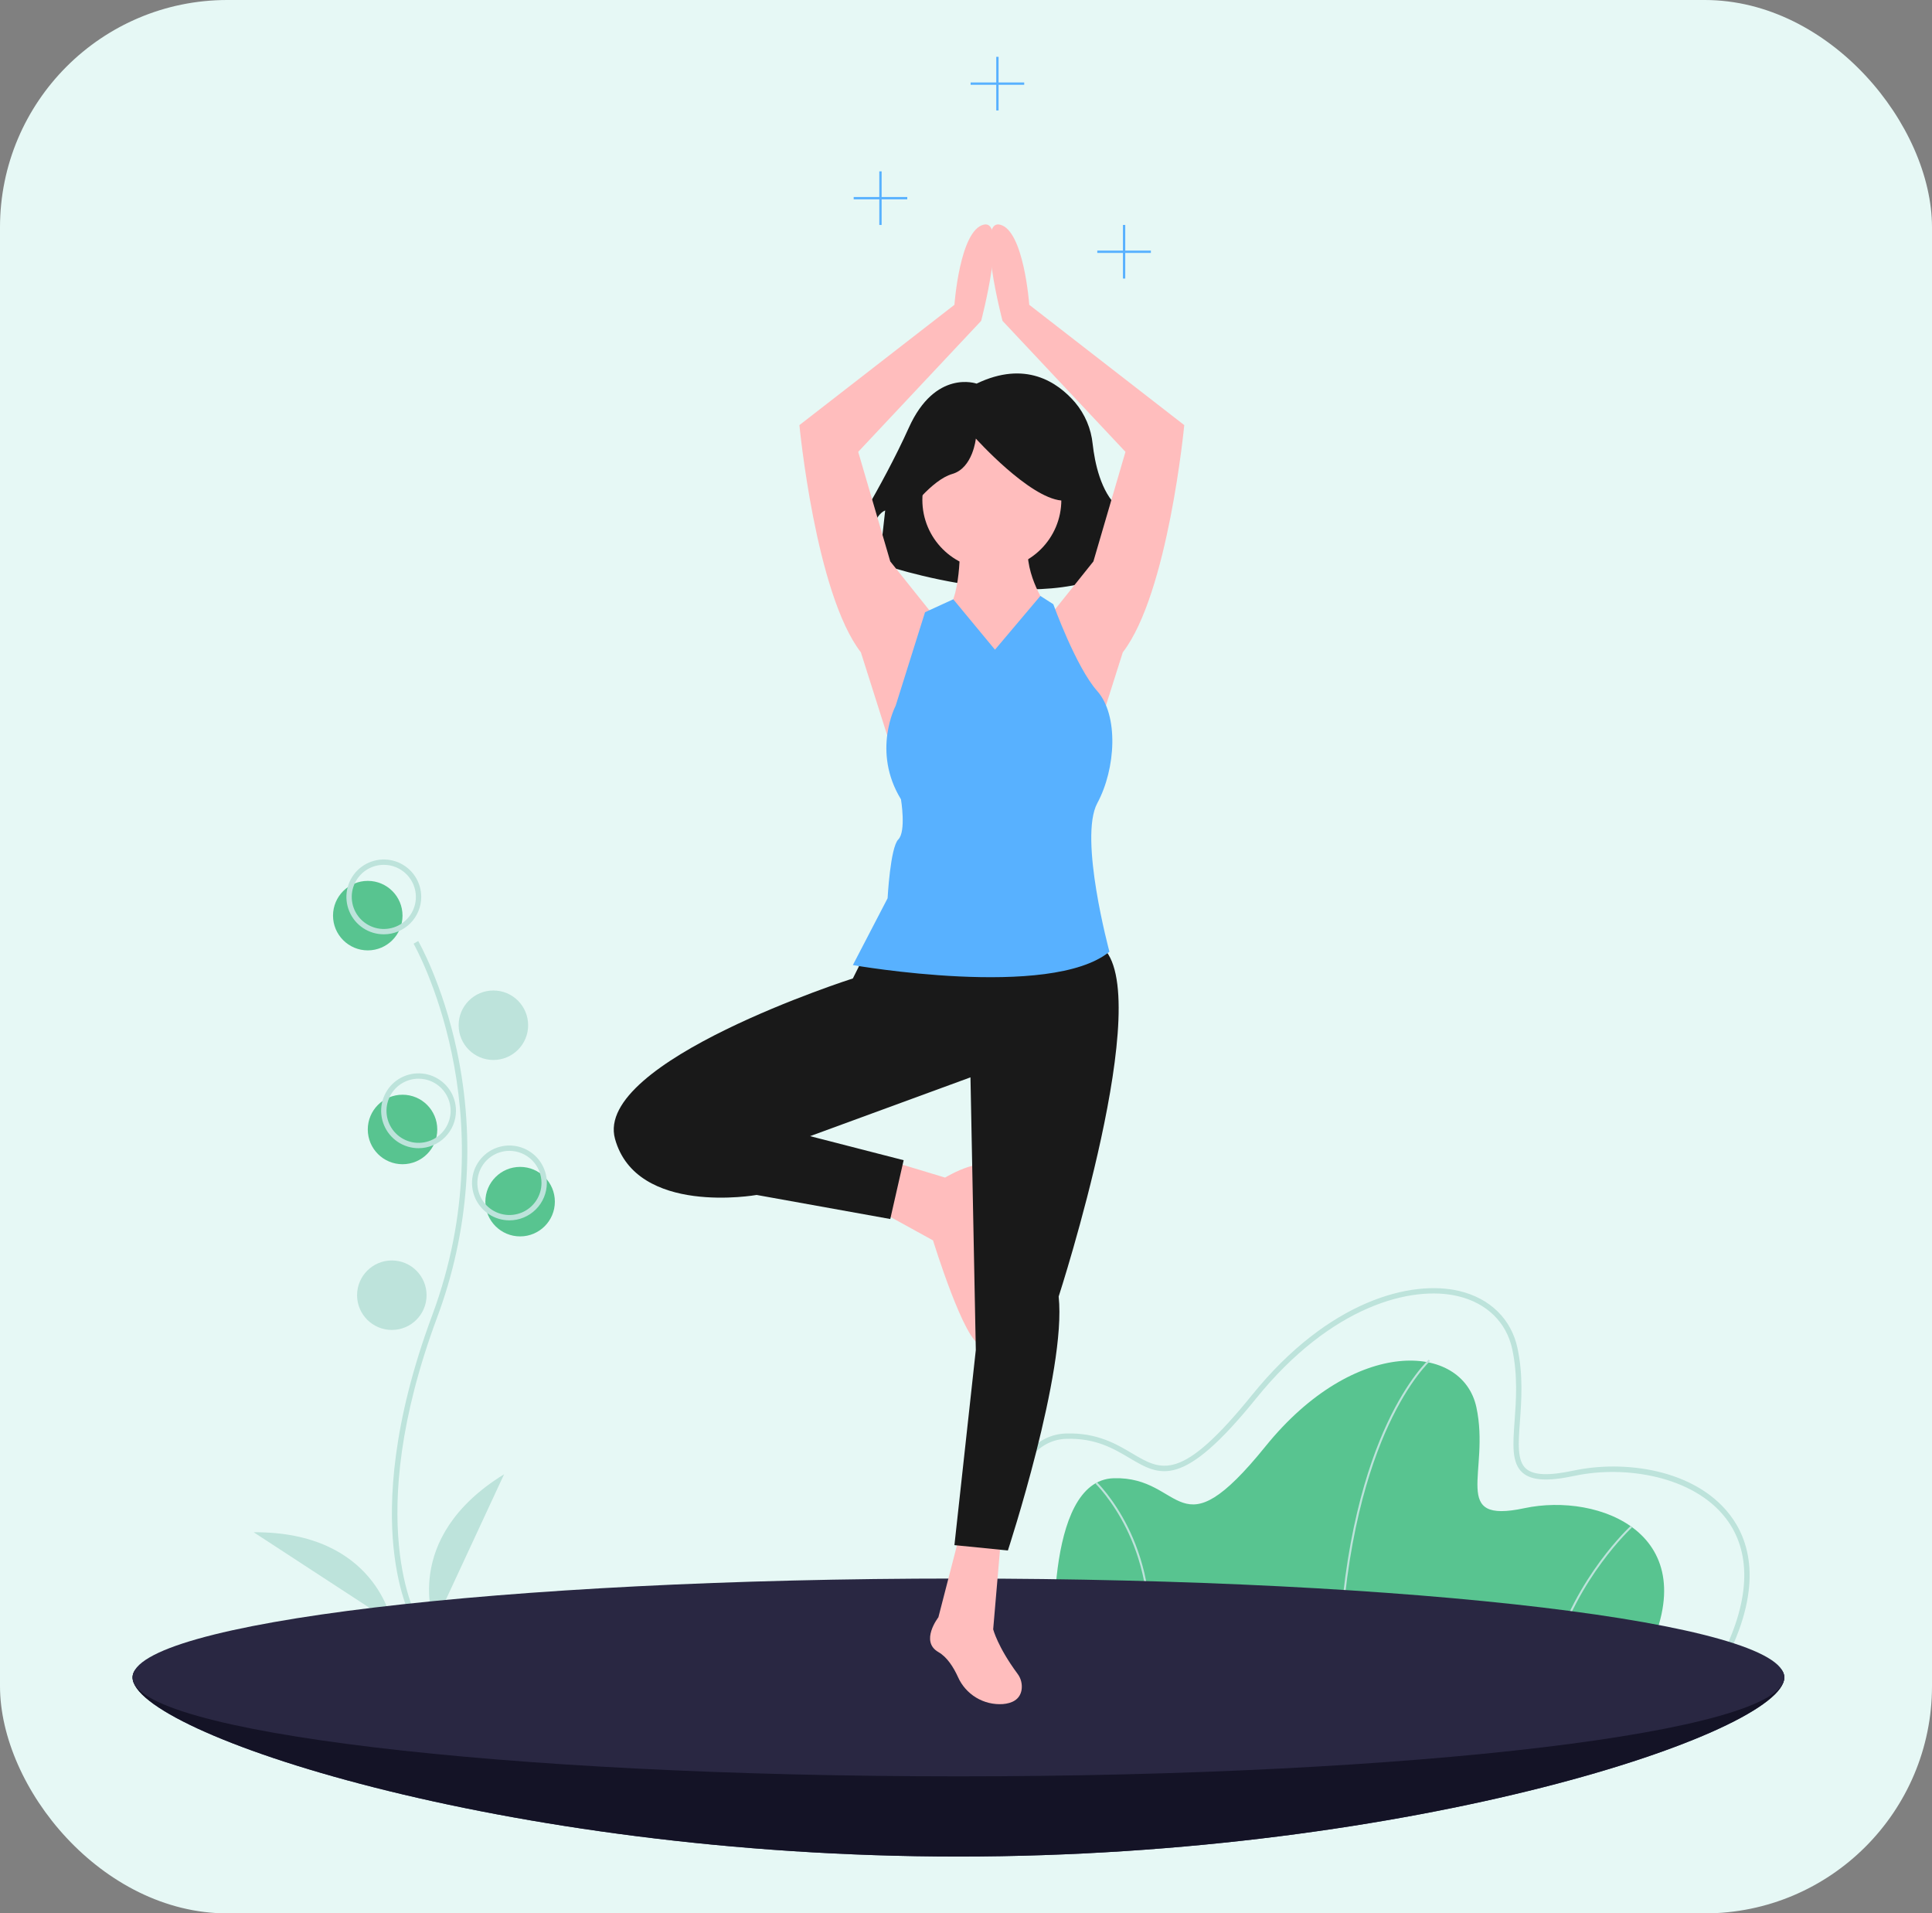 <svg width="102" height="101" viewBox="0 0 102 101" fill="none" xmlns="http://www.w3.org/2000/svg">
<rect x="0" y="0" width="102" height="101" fill="#808080" stroke="none"/>
<rect width="102" height="101" rx="12" fill="#E6F8F5"/>
<path d="M94.201 88.547C94.201 91.43 74.68 98 50.6 98C26.521 98 7 91.43 7 88.547C7 85.663 26.521 87.559 50.6 87.559C74.68 87.559 94.201 85.663 94.201 88.547Z" fill="#3F3D56"/>
<path d="M94.201 88.547C94.201 91.43 74.68 98 50.6 98C26.521 98 7 91.43 7 88.547C7 85.663 26.521 87.559 50.6 87.559C74.68 87.559 94.201 85.663 94.201 88.547Z" fill="#141326"/>
<path d="M19.417 50.167C20.43 50.167 21.251 49.345 21.251 48.332C21.251 47.319 20.43 46.498 19.417 46.498C18.404 46.498 17.582 47.319 17.582 48.332C17.582 49.345 18.404 50.167 19.417 50.167Z" fill="#58C490"/>
<path d="M27.46 65.265C28.473 65.265 29.294 64.444 29.294 63.431C29.294 62.417 28.473 61.596 27.46 61.596C26.447 61.596 25.625 62.417 25.625 63.431C25.625 64.444 26.447 65.265 27.46 65.265Z" fill="#58C490"/>
<path d="M21.251 61.455C22.265 61.455 23.086 60.633 23.086 59.62C23.086 58.607 22.265 57.786 21.251 57.786C20.238 57.786 19.417 58.607 19.417 59.62C19.417 60.633 20.238 61.455 21.251 61.455Z" fill="#58C490"/>
<path d="M21.836 85.657C21.804 85.604 21.041 84.329 20.776 81.681C20.533 79.253 20.689 75.159 22.812 69.448C26.834 58.63 21.885 49.901 21.835 49.814L22.079 49.672C22.092 49.694 23.369 51.92 24.123 55.464C25.12 60.162 24.757 65.047 23.077 69.547C19.061 80.347 22.047 85.459 22.077 85.51L21.836 85.657Z" fill="#BDE3DB"/>
<path d="M20.264 49.319C19.873 49.319 19.491 49.204 19.166 48.987C18.841 48.77 18.588 48.461 18.439 48.1C18.289 47.739 18.25 47.342 18.326 46.959C18.402 46.575 18.59 46.224 18.867 45.947C19.143 45.671 19.495 45.483 19.878 45.407C20.261 45.33 20.659 45.37 21.02 45.519C21.381 45.669 21.689 45.922 21.906 46.247C22.123 46.571 22.239 46.953 22.239 47.344C22.238 47.868 22.03 48.37 21.66 48.74C21.29 49.111 20.787 49.319 20.264 49.319ZM20.264 45.651C19.929 45.651 19.601 45.75 19.323 45.936C19.044 46.122 18.828 46.387 18.699 46.696C18.571 47.005 18.538 47.346 18.603 47.674C18.668 48.003 18.829 48.305 19.066 48.541C19.303 48.778 19.605 48.939 19.933 49.005C20.262 49.07 20.602 49.037 20.912 48.908C21.221 48.78 21.485 48.563 21.672 48.285C21.858 48.006 21.957 47.679 21.957 47.344C21.956 46.895 21.778 46.465 21.46 46.147C21.143 45.83 20.712 45.651 20.264 45.651Z" fill="#BDE3DB"/>
<path d="M26.049 55.952C27.062 55.952 27.883 55.131 27.883 54.118C27.883 53.105 27.062 52.284 26.049 52.284C25.036 52.284 24.214 53.105 24.214 54.118C24.214 55.131 25.036 55.952 26.049 55.952Z" fill="#BDE3DB"/>
<path d="M22.098 60.609C21.707 60.609 21.325 60.493 21 60.276C20.676 60.059 20.422 59.75 20.273 59.389C20.123 59.028 20.084 58.631 20.16 58.248C20.237 57.865 20.425 57.513 20.701 57.236C20.977 56.96 21.329 56.772 21.713 56.696C22.096 56.62 22.493 56.659 22.854 56.808C23.215 56.958 23.523 57.211 23.741 57.536C23.958 57.861 24.073 58.242 24.073 58.633C24.073 59.157 23.864 59.659 23.494 60.029C23.124 60.4 22.622 60.608 22.098 60.609ZM22.098 56.94C21.763 56.94 21.436 57.039 21.157 57.225C20.879 57.411 20.662 57.676 20.534 57.985C20.405 58.295 20.372 58.635 20.437 58.964C20.503 59.292 20.664 59.594 20.901 59.83C21.137 60.067 21.439 60.228 21.768 60.294C22.096 60.359 22.437 60.326 22.746 60.197C23.055 60.069 23.32 59.852 23.506 59.574C23.692 59.295 23.791 58.968 23.791 58.633C23.791 58.184 23.612 57.754 23.295 57.436C22.977 57.119 22.547 56.94 22.098 56.94V56.94Z" fill="#BDE3DB"/>
<path d="M26.895 64.418C26.505 64.418 26.123 64.302 25.798 64.085C25.473 63.868 25.22 63.56 25.07 63.199C24.921 62.838 24.881 62.441 24.958 62.057C25.034 61.674 25.222 61.322 25.498 61.046C25.775 60.77 26.127 60.581 26.51 60.505C26.893 60.429 27.29 60.468 27.651 60.618C28.012 60.767 28.321 61.02 28.538 61.345C28.755 61.67 28.871 62.052 28.871 62.443C28.87 62.966 28.662 63.469 28.291 63.839C27.921 64.209 27.419 64.418 26.895 64.418ZM26.895 60.749C26.56 60.749 26.233 60.849 25.954 61.035C25.676 61.221 25.459 61.485 25.331 61.795C25.203 62.104 25.169 62.445 25.235 62.773C25.3 63.102 25.461 63.403 25.698 63.64C25.935 63.877 26.236 64.038 26.565 64.103C26.893 64.169 27.234 64.135 27.543 64.007C27.853 63.879 28.117 63.662 28.303 63.383C28.489 63.105 28.588 62.778 28.588 62.443C28.588 61.994 28.409 61.563 28.092 61.246C27.774 60.928 27.344 60.75 26.895 60.749Z" fill="#BDE3DB"/>
<path d="M20.687 70.203C21.7 70.203 22.521 69.382 22.521 68.369C22.521 67.356 21.7 66.535 20.687 66.535C19.674 66.535 18.852 67.356 18.852 68.369C18.852 69.382 19.674 70.203 20.687 70.203Z" fill="#BDE3DB"/>
<path d="M22.944 85.724C22.944 85.724 21.11 81.209 26.613 77.822L22.944 85.724Z" fill="#BDE3DB"/>
<path d="M20.689 85.642C20.689 85.642 19.854 80.841 13.393 80.882L20.689 85.642Z" fill="#BDE3DB"/>
<path d="M86.912 87.417H55.689C55.689 87.417 55.056 78.135 58.801 78.03C62.545 77.924 62.124 82.143 66.817 76.342C71.511 70.54 77.207 70.857 77.946 74.285C78.684 77.713 76.522 80.456 80.477 79.612C84.433 78.768 90.129 80.983 86.912 87.417Z" fill="#58C490"/>
<path d="M70.773 87.419L70.668 87.415C70.914 81.304 72.194 77.377 73.224 75.159C74.343 72.751 75.421 71.776 75.432 71.767L75.502 71.845C75.491 71.855 74.426 72.82 73.316 75.212C72.291 77.42 71.018 81.331 70.773 87.419Z" fill="#BDE3DB"/>
<path d="M82.073 87.433L81.972 87.403C83.192 83.218 86.063 80.576 86.092 80.549L86.162 80.627C86.134 80.653 83.284 83.277 82.073 87.433Z" fill="#BDE3DB"/>
<path d="M60.607 87.425L60.502 87.411C60.916 84.427 60.169 82.112 59.469 80.696C58.712 79.162 57.847 78.325 57.838 78.316L57.911 78.24C57.92 78.249 58.798 79.099 59.564 80.649C60.27 82.079 61.024 84.415 60.607 87.425Z" fill="#BDE3DB"/>
<path d="M91.149 87.558H52.321L52.312 87.427C52.29 87.1 51.795 79.382 54.296 76.628C54.855 76.012 55.528 75.689 56.297 75.668C57.927 75.621 58.951 76.232 59.778 76.722C61.335 77.646 62.364 78.256 66.104 73.633C70.156 68.624 74.528 67.547 77.042 68.146C78.666 68.533 79.785 69.628 80.113 71.148C80.423 72.589 80.324 73.942 80.245 75.029C80.16 76.192 80.093 77.111 80.57 77.528C80.969 77.875 81.765 77.907 83.076 77.627C85.741 77.058 89.46 77.545 91.326 79.957C92.33 81.254 93.121 83.613 91.188 87.48L91.149 87.558ZM52.586 87.276H90.974C92.415 84.353 92.46 81.883 91.103 80.129C89.391 77.917 85.798 77.335 83.134 77.903C81.711 78.207 80.863 78.157 80.385 77.74C79.801 77.231 79.872 76.25 79.963 75.008C80.041 73.939 80.138 72.609 79.837 71.208C79.533 69.798 78.49 68.782 76.976 68.421C74.543 67.84 70.293 68.904 66.324 73.81C62.43 78.623 61.257 77.927 59.634 76.965C58.797 76.469 57.848 75.906 56.305 75.95C55.616 75.969 55.01 76.261 54.505 76.818C52.257 79.293 52.531 86.233 52.586 87.276Z" fill="#BDE3DB"/>
<path d="M50.6 93.767C74.68 93.767 94.201 91.429 94.201 88.546C94.201 85.663 74.68 83.325 50.6 83.325C26.521 83.325 7 85.663 7 88.546C7 91.429 26.521 93.767 50.6 93.767Z" fill="#292742"/>
<path d="M51.559 20.25C51.559 20.25 49.38 19.471 47.978 22.585C46.577 25.699 44.398 29.125 44.398 29.125L45.643 29.436C45.643 29.436 45.954 27.256 46.733 26.945L46.422 29.747C46.422 29.747 55.763 33.017 59.967 29.436L59.811 28.346C59.811 28.346 60.434 28.502 60.434 29.436L60.901 28.969C60.901 28.969 60.434 28.035 59.033 26.789C58.113 25.972 57.797 24.416 57.688 23.444C57.607 22.632 57.282 21.863 56.756 21.239C55.825 20.16 54.128 19.013 51.559 20.25Z" fill="#191919"/>
<path d="M49.26 32.458L47.002 29.636L45.309 23.851L51.8 16.937C51.8 16.937 53.211 11.575 51.941 11.857C50.671 12.14 50.389 16.09 50.389 16.09L42.205 22.44C42.205 22.44 43.052 31.329 45.45 34.434L47.285 40.219L49.26 32.458Z" fill="#FFBDBD"/>
<path d="M55.468 32.458L57.726 29.636L59.419 23.851L52.928 16.937C52.928 16.937 51.517 11.575 52.787 11.857C54.057 12.14 54.34 16.09 54.34 16.09L62.523 22.44C62.523 22.44 61.677 31.329 59.278 34.434L57.444 40.219L55.468 32.458Z" fill="#FFBDBD"/>
<path d="M52.364 30.06C54.391 30.06 56.033 28.417 56.033 26.391C56.033 24.365 54.391 22.723 52.364 22.723C50.338 22.723 48.696 24.365 48.696 26.391C48.696 28.417 50.338 30.06 52.364 30.06Z" fill="#FFBDBD"/>
<path d="M50.671 28.366C50.671 28.366 50.812 31.329 49.966 32.317C49.119 33.305 48.273 38.384 52.364 38.526C56.456 38.667 56.033 34.292 56.033 34.292L55.187 31.894C55.187 31.894 53.917 30.059 54.34 28.366H50.671Z" fill="#FFBDBD"/>
<path d="M46.861 61.243L49.895 62.16C49.895 62.16 52.364 60.679 52.364 62.09C52.364 63.501 51.517 65.335 51.8 66.605C52.082 67.875 52.646 70.979 51.8 70.979C50.953 70.979 49.26 65.476 49.26 65.476L46.438 63.924L46.861 61.243Z" fill="#FFBDBD"/>
<path d="M50.671 80.997L49.542 85.371C49.542 85.371 48.554 86.641 49.542 87.206C50.005 87.47 50.345 88.015 50.574 88.518C50.774 88.972 51.109 89.352 51.533 89.609C51.957 89.865 52.45 89.985 52.944 89.952C53.425 89.912 53.831 89.722 53.93 89.227C53.957 89.071 53.952 88.912 53.914 88.759C53.877 88.606 53.807 88.462 53.711 88.338C52.67 86.931 52.435 86.006 52.435 86.006L52.858 81.068L50.671 80.997Z" fill="#FFBDBD"/>
<path d="M47.939 27.043C47.939 27.043 49.184 25.33 50.274 25.019C51.364 24.707 51.52 23.15 51.52 23.15C51.52 23.15 54.322 26.264 56.035 26.42C57.748 26.576 56.191 22.683 56.191 22.683L53.077 21.905L50.118 22.216L47.783 23.773L47.939 27.043Z" fill="#191919"/>
<path d="M45.592 50.519L45.027 51.648C45.027 51.648 31.34 56.022 32.469 60.114C33.598 64.206 39.947 63.077 39.947 63.077L47.002 64.347L47.708 61.243L42.769 59.973L51.236 56.869L51.518 71.261L50.389 81.562L53.211 81.844C53.211 81.844 56.315 72.39 55.892 68.439C55.892 68.439 61.113 52.353 58.15 49.955C55.186 47.556 45.592 50.519 45.592 50.519Z" fill="#191919"/>
<path d="M52.53 34.295L50.328 31.634L48.837 32.317L47.285 37.256C47.285 37.256 46.015 39.655 47.567 42.194C47.567 42.194 47.849 43.888 47.426 44.311C47.002 44.734 46.861 47.415 46.861 47.415L45.027 50.943C45.027 50.943 55.468 52.777 58.573 50.237C58.573 50.237 56.944 44.232 57.931 42.398C58.919 40.563 59.06 37.751 57.931 36.481C56.803 35.211 55.609 31.894 55.609 31.894L54.926 31.457L52.53 34.295Z" fill="#58B1FF"/>
<path d="M60.761 13.228H59.408V11.874H59.285V13.228H57.931V13.351H59.285V14.704H59.408V13.351H60.761V13.228Z" fill="#58B1FF"/>
<path d="M47.899 10.399H46.546V9.045H46.423V10.399H45.07V10.522H46.423V11.875H46.546V10.522H47.899V10.399Z" fill="#58B1FF"/>
<path d="M54.073 4.353H52.72V3H52.597V4.353H51.244V4.476H52.597V5.83H52.72V4.476H54.073V4.353Z" fill="#58B1FF"/>
</svg>
